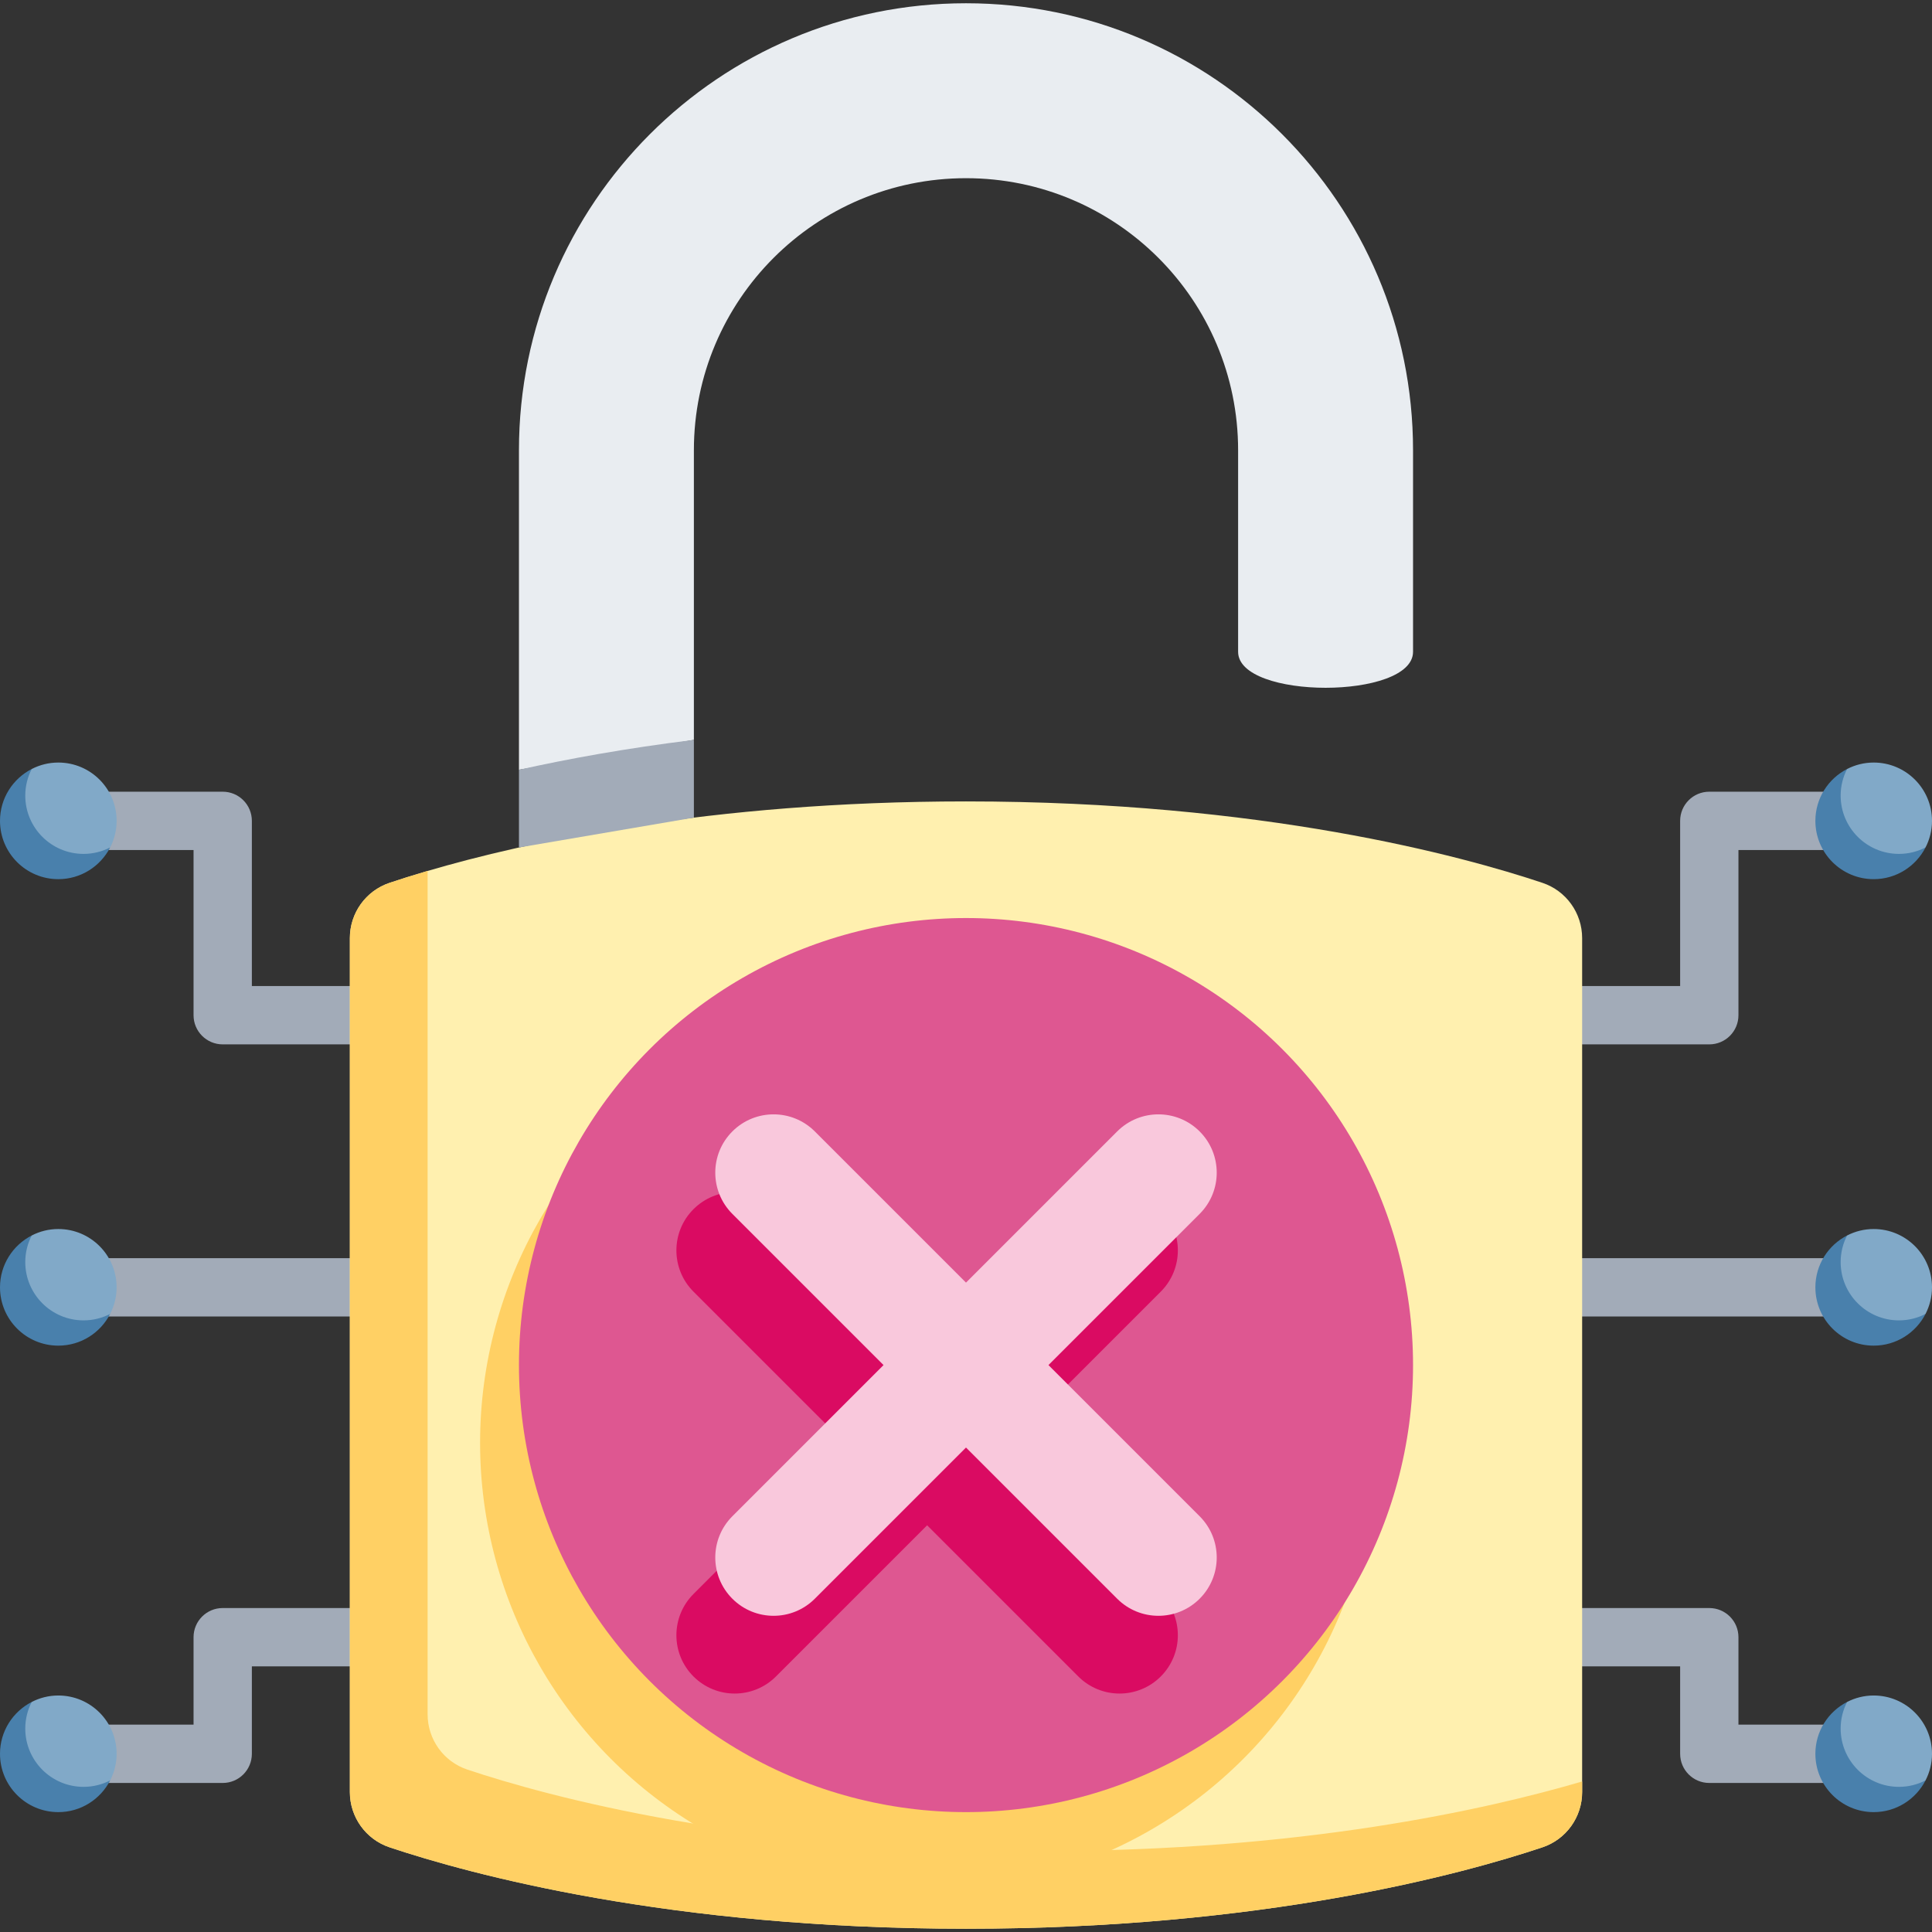 <svg id="Capa_1" enable-background="new 0 0 497 497" height="512" viewBox="0 0 497 497" width="512" xmlns="http://www.w3.org/2000/svg"><rect x="0" y="0" width="497" height="497" fill="#333333" stroke="none"/><g><g fill="#a2abb8"><path d="m100 268.662h-42.71c-4.142 0-7.5-3.358-7.5-7.5v-42.5h-29.79c-4.142 0-7.5-3.358-7.5-7.5s3.358-7.5 7.5-7.5h37.29c4.142 0 7.5 3.358 7.5 7.5v42.5h35.21c4.142 0 7.5 3.358 7.5 7.5s-3.358 7.5-7.5 7.5z"/><path d="m57.29 458.662h-37.29c-4.142 0-7.5-3.358-7.5-7.5s3.358-7.5 7.5-7.5h29.79v-22.5c0-4.142 3.358-7.5 7.5-7.5h42.71c4.142 0 7.5 3.358 7.5 7.5s-3.358 7.5-7.5 7.5h-35.21v22.5c0 4.142-3.358 7.5-7.5 7.5z"/><path d="m439.71 268.662h-42.71c-4.142 0-7.5-3.358-7.5-7.5s3.358-7.5 7.5-7.5h35.21v-42.5c0-4.142 3.358-7.5 7.5-7.5h37.29c4.142 0 7.5 3.358 7.5 7.5s-3.358 7.5-7.5 7.5h-29.79v42.5c0 4.142-3.358 7.5-7.5 7.5z"/><path d="m477 458.662h-37.29c-4.142 0-7.5-3.358-7.5-7.5v-22.5h-35.21c-4.142 0-7.5-3.358-7.5-7.5s3.358-7.5 7.5-7.5h42.71c4.142 0 7.5 3.358 7.5 7.5v22.5h29.79c4.142 0 7.5 3.358 7.5 7.5s-3.358 7.5-7.5 7.5z"/><path d="m100 338.662h-80c-4.142 0-7.5-3.358-7.5-7.5s3.358-7.5 7.5-7.5h80c4.142 0 7.5 3.358 7.5 7.5s-3.358 7.5-7.5 7.5z"/><path d="m477 338.662h-80c-4.142 0-7.5-3.358-7.5-7.5s3.358-7.5 7.5-7.5h80c4.142 0 7.5 3.358 7.5 7.5s-3.358 7.5-7.5 7.5z"/></g><path d="m8.161 197.822c-4.842 2.488-8.161 7.522-8.161 13.34 0 8.284 6.716 15 15 15 5.818 0 10.851-3.319 13.339-8.161-2.052 1.054-21.233-18.126-20.178-20.179z" fill="#4980ac"/><path d="m15 196.162c-2.466 0-4.787.606-6.839 1.661-1.055 2.052-1.661 4.373-1.661 6.839 0 8.284 6.716 15 15 15 2.466 0 4.787-.606 6.839-1.661 1.055-2.052 1.661-4.373 1.661-6.839 0-8.285-6.716-15-15-15z" fill="#81a9c8"/><path d="m8.161 317.822c-4.842 2.488-8.161 7.522-8.161 13.34 0 8.284 6.716 15 15 15 5.818 0 10.851-3.319 13.339-8.161-2.052 1.054-21.233-18.126-20.178-20.179z" fill="#4980ac"/><path d="m15 316.162c-2.466 0-4.787.606-6.839 1.661-1.055 2.052-1.661 4.373-1.661 6.839 0 8.284 6.716 15 15 15 2.466 0 4.787-.606 6.839-1.661 1.055-2.052 1.661-4.373 1.661-6.839 0-8.285-6.716-15-15-15z" fill="#81a9c8"/><path d="m8.161 437.822c-4.842 2.488-8.161 7.522-8.161 13.34 0 8.284 6.716 15 15 15 5.818 0 10.851-3.319 13.339-8.161-2.052 1.054-21.233-18.126-20.178-20.179z" fill="#4980ac"/><path d="m15 436.162c-2.466 0-4.787.606-6.839 1.661-1.055 2.052-1.661 4.373-1.661 6.839 0 8.284 6.716 15 15 15 2.466 0 4.787-.606 6.839-1.661 1.055-2.052 1.661-4.373 1.661-6.839 0-8.285-6.716-15-15-15z" fill="#81a9c8"/><path d="m475.161 197.822c-4.842 2.488-8.161 7.521-8.161 13.339 0 8.284 6.716 15 15 15 5.818 0 10.851-3.319 13.339-8.161-2.052 1.055-21.233-18.125-20.178-20.178z" fill="#4980ac"/><path d="m482 196.162c-2.466 0-4.787.606-6.839 1.661-1.055 2.052-1.661 4.373-1.661 6.839 0 8.284 6.716 15 15 15 2.466 0 4.787-.606 6.839-1.661 1.055-2.052 1.661-4.373 1.661-6.839 0-8.285-6.716-15-15-15z" fill="#81a9c8"/><path d="m475.161 317.822c-4.842 2.488-8.161 7.521-8.161 13.339 0 8.284 6.716 15 15 15 5.818 0 10.851-3.319 13.339-8.161-2.052 1.055-21.233-18.125-20.178-20.178z" fill="#4980ac"/><path d="m482 316.162c-2.466 0-4.787.606-6.839 1.661-1.055 2.052-1.661 4.373-1.661 6.839 0 8.284 6.716 15 15 15 2.466 0 4.787-.606 6.839-1.661 1.055-2.052 1.661-4.373 1.661-6.839 0-8.285-6.716-15-15-15z" fill="#81a9c8"/><path d="m475.161 437.822c-4.842 2.488-8.161 7.521-8.161 13.339 0 8.284 6.716 15 15 15 5.818 0 10.851-3.319 13.339-8.161-2.052 1.055-21.233-18.125-20.178-20.178z" fill="#4980ac"/><path d="m482 436.162c-2.466 0-4.787.606-6.839 1.661-1.055 2.052-1.661 4.373-1.661 6.839 0 8.284 6.716 15 15 15 2.466 0 4.787-.606 6.839-1.661 1.055-2.052 1.661-4.373 1.661-6.839 0-8.285-6.716-15-15-15z" fill="#81a9c8"/><path d="m396.779 227.105c-20.662-6.909-72.017-20.943-148.279-20.943-66.202 0-113.62 10.574-138.498 17.884l-.002-.002c-3.786 1.112-7.05 2.149-9.778 3.061-6.113 2.044-10.222 7.774-10.222 14.219v219.675c0 6.445 4.109 12.175 10.221 14.219 20.662 6.909 72.017 20.943 148.279 20.943s127.617-14.034 148.279-20.943c6.112-2.044 10.221-7.774 10.221-14.219v-2.722-216.953c0-6.445-4.109-12.175-10.221-14.219z" fill="#fff0af"/><path d="m120.221 455.218c-6.112-2.044-10.221-7.774-10.221-14.219v-216.955h-.001c-3.786 1.112-7.05 2.149-9.778 3.061-6.112 2.044-10.221 7.774-10.221 14.219v219.675c0 6.445 4.109 12.175 10.221 14.219 20.662 6.909 72.017 20.943 148.279 20.943s127.617-14.034 148.279-20.943c6.112-2.044 10.221-7.774 10.221-14.219v-2.722c-24.878 7.31-72.297 17.884-138.5 17.884-76.262.001-127.617-14.034-148.279-20.943z" fill="#ffd064"/><path d="m178.5 190.331s0-62.286 0-74.492c0-38.66 31.34-70 70-70s70 31.34 70 70v51.831c0 12.348 45 12.348 45 0s0-16.654 0-51.831c0-63.513-51.487-115-115-115s-115 51.487-115 115v82.178z" fill="#e9edf1"/><path d="m133.5 198.02v19.997l45-7.685s0-9.417 0-20.001c-17.471 2.151-32.514 4.903-45 7.689z" fill="#a2abb8"/><circle cx="238.5" cy="371.162" fill="#ffd064" r="115"/><circle cx="248.5" cy="351.162" fill="#de5791" r="115"/><path d="m298.604 410.052c-1.308-1.308-18.892-18.892-38.891-38.891 19.999-19.999 37.583-37.583 38.891-38.891 5.858-5.858 5.858-15.355 0-21.213s-15.355-5.858-21.213 0c-1.308 1.308-18.892 18.892-38.891 38.891-19.999-19.999-37.583-37.583-38.891-38.891-5.858-5.858-15.355-5.858-21.213 0s-5.858 15.355 0 21.213c1.308 1.308 18.892 18.892 38.891 38.891-19.999 19.999-37.583 37.583-38.891 38.891-5.858 5.858-5.858 15.355 0 21.213s15.355 5.858 21.213 0c1.308-1.308 18.892-18.892 38.891-38.891l38.891 38.891c5.858 5.858 15.355 5.858 21.213 0 5.858-5.857 5.858-15.355 0-21.213z" fill="#da0b62"/><path d="m308.604 390.052c-1.308-1.308-18.892-18.892-38.891-38.891 19.999-19.999 37.583-37.583 38.891-38.891 5.858-5.858 5.858-15.355 0-21.213s-15.355-5.858-21.213 0c-1.308 1.308-18.892 18.892-38.891 38.891-19.999-19.999-37.583-37.583-38.891-38.891-5.858-5.858-15.355-5.858-21.213 0s-5.858 15.355 0 21.213c1.308 1.308 18.892 18.892 38.891 38.891-19.999 19.999-37.583 37.583-38.891 38.891-5.858 5.858-5.858 15.355 0 21.213s15.355 5.858 21.213 0c1.308-1.308 18.892-18.892 38.891-38.891l38.891 38.891c5.858 5.858 15.355 5.858 21.213 0 5.858-5.857 5.858-15.355 0-21.213z" fill="#f9c8dc"/></g></svg>
